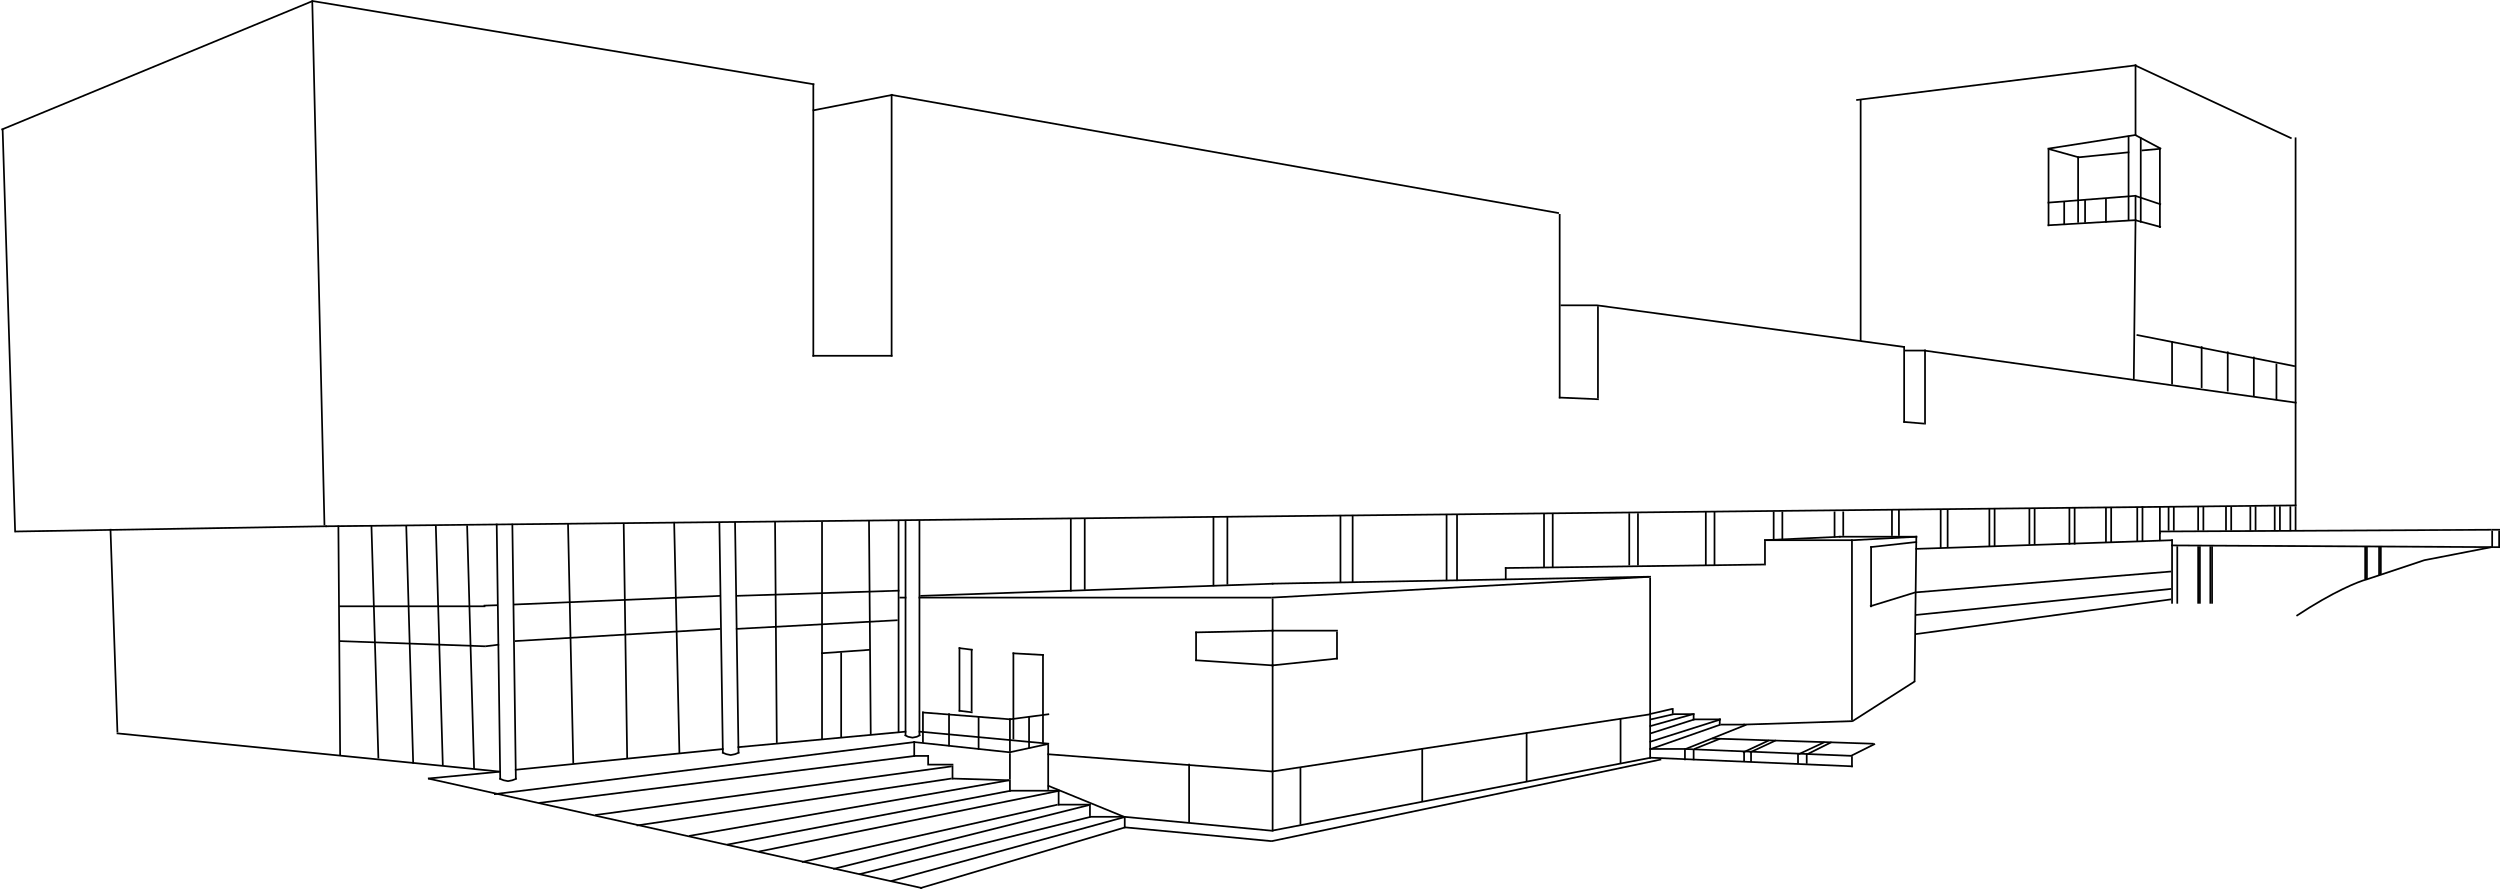 <svg width="1437" height="511" viewBox="0 0 1437 511" fill="none" xmlns="http://www.w3.org/2000/svg">
<line x1="1.5" y1="73.984" x2="8.707" y2="306.016" stroke="black"/>
<line x1="8.992" y1="305.5" x2="187.991" y2="302.483" stroke="black"/>
<line x1="0.809" y1="74.538" x2="179.809" y2="0.538" stroke="black"/>
<line x1="179.5" y1="0.988" x2="186.5" y2="301.988" stroke="black"/>
<line x1="179.082" y1="0.507" x2="468.082" y2="48.507" stroke="black"/>
<line x1="467.5" y1="48" x2="467.5" y2="205" stroke="black"/>
<line x1="467" y1="204.5" x2="513" y2="204.5" stroke="black"/>
<line x1="512.5" y1="205" x2="512.5" y2="54" stroke="black"/>
<line x1="513.096" y1="54.491" x2="467.096" y2="63.491" stroke="black"/>
<line x1="186.995" y1="302.5" x2="1319.99" y2="290.5" stroke="black"/>
<line x1="1319.5" y1="79" x2="1319.5" y2="291" stroke="black"/>
<line x1="1227.21" y1="37.547" x2="1317.21" y2="79.547" stroke="black"/>
<line x1="1069.5" y1="57" x2="1069.5" y2="196" stroke="black"/>
<line x1="1066.94" y1="57.504" x2="1227.94" y2="37.504" stroke="black"/>
<line x1="1177.5" y1="86" x2="1177.5" y2="130" stroke="black"/>
<line x1="1176.97" y1="129.501" x2="1227.97" y2="126.501" stroke="black"/>
<line x1="1227.13" y1="126.517" x2="1242.13" y2="130.517" stroke="black"/>
<line x1="1241.5" y1="85" x2="1241.5" y2="131" stroke="black"/>
<line x1="1227.24" y1="77.559" x2="1242.24" y2="85.559" stroke="black"/>
<line x1="1176.92" y1="85.506" x2="1227.92" y2="77.506" stroke="black"/>
<line x1="1230.5" y1="79" x2="1230.5" y2="128" stroke="black"/>
<line x1="1223.5" y1="78" x2="1223.5" y2="127" stroke="black"/>
<line x1="1227.5" y1="37" x2="1227.5" y2="78" stroke="black"/>
<line x1="1227.5" y1="127.005" x2="1226.5" y2="218.005" stroke="black"/>
<line x1="896.5" y1="123" x2="896.5" y2="229" stroke="black"/>
<line x1="896.022" y1="228.5" x2="919.022" y2="229.5" stroke="black"/>
<line x1="918.5" y1="176" x2="918.5" y2="229" stroke="black"/>
<line x1="897" y1="175.5" x2="918" y2="175.5" stroke="black"/>
<line x1="512.087" y1="54.508" x2="896.087" y2="122.508" stroke="black"/>
<line x1="285.5" y1="300.993" x2="287.528" y2="447.993" stroke="black"/>
<line x1="294.5" y1="300.993" x2="296.514" y2="447.993" stroke="black"/>
<line x1="413.5" y1="299.992" x2="415.5" y2="432.992" stroke="black"/>
<line x1="422.5" y1="299.992" x2="424.5" y2="432.992" stroke="black"/>
<line x1="520.5" y1="299" x2="520.5" y2="423" stroke="black"/>
<line x1="528.5" y1="299" x2="528.5" y2="423" stroke="black"/>
<line x1="528" y1="343.5" x2="731" y2="343.5" stroke="black"/>
<line x1="730.973" y1="343.501" x2="948.973" y2="331.501" stroke="black"/>
<line x1="948.5" y1="332" x2="948.5" y2="411" stroke="black"/>
<line x1="730.925" y1="443.506" x2="948.925" y2="410.506" stroke="black"/>
<line x1="731.5" y1="382" x2="731.5" y2="444" stroke="black"/>
<line x1="730.948" y1="382.503" x2="768.948" y2="378.503" stroke="black"/>
<line x1="768.5" y1="363" x2="768.5" y2="379" stroke="black"/>
<line x1="731" y1="362.5" x2="769" y2="362.5" stroke="black"/>
<line x1="687.5" y1="363" x2="687.5" y2="380" stroke="black"/>
<line x1="687.033" y1="379.501" x2="732.033" y2="382.501" stroke="black"/>
<line x1="686.989" y1="363.5" x2="731.989" y2="362.5" stroke="black"/>
<line x1="602.038" y1="433.501" x2="732.038" y2="443.501" stroke="black"/>
<line x1="582.5" y1="375" x2="582.5" y2="425" stroke="black"/>
<line x1="582.028" y1="375.501" x2="600.028" y2="376.501" stroke="black"/>
<line x1="599.5" y1="376" x2="599.5" y2="427" stroke="black"/>
<line x1="731.5" y1="444" x2="731.5" y2="478" stroke="black"/>
<line x1="730.905" y1="477.509" x2="948.905" y2="435.509" stroke="black"/>
<line x1="948.5" y1="411" x2="948.5" y2="436" stroke="black"/>
<line x1="747.5" y1="441" x2="747.5" y2="474" stroke="black"/>
<line x1="817.5" y1="430" x2="817.5" y2="461" stroke="black"/>
<line x1="877.5" y1="421" x2="877.5" y2="449" stroke="black"/>
<line x1="931.5" y1="413" x2="931.5" y2="439" stroke="black"/>
<line x1="731.5" y1="362" x2="731.5" y2="383" stroke="black"/>
<line x1="731.5" y1="344" x2="731.5" y2="363" stroke="black"/>
<line x1="602.5" y1="428" x2="602.5" y2="454" stroke="black"/>
<line x1="579.894" y1="432.511" x2="602.894" y2="427.511" stroke="black"/>
<line x1="525.053" y1="426.503" x2="581.053" y2="432.503" stroke="black"/>
<line x1="580.5" y1="433" x2="580.5" y2="448" stroke="black"/>
<line x1="326.5" y1="300.989" x2="329.522" y2="438.989" stroke="black"/>
<line x1="358.5" y1="300.993" x2="360.5" y2="435.993" stroke="black"/>
<line x1="387.5" y1="299.989" x2="390.523" y2="432.988" stroke="black"/>
<line x1="445.5" y1="299.996" x2="446.508" y2="426.996" stroke="black"/>
<line x1="472.5" y1="300" x2="472.5" y2="425" stroke="black"/>
<line x1="471.964" y1="375.501" x2="499.964" y2="373.501" stroke="black"/>
<line x1="499.5" y1="298.996" x2="500.5" y2="421.996" stroke="black"/>
<line x1="294.979" y1="347.5" x2="413.979" y2="342.5" stroke="black"/>
<line x1="422.984" y1="342.5" x2="516.984" y2="339.5" stroke="black"/>
<line x1="422.973" y1="361.501" x2="515.973" y2="356.501" stroke="black"/>
<line x1="295.97" y1="368.501" x2="413.97" y2="361.501" stroke="black"/>
<line x1="483.5" y1="375" x2="483.5" y2="424" stroke="black"/>
<line x1="511.868" y1="506.518" x2="646.868" y2="469.518" stroke="black"/>
<line x1="646.047" y1="469.502" x2="731.047" y2="477.502" stroke="black"/>
<line x1="547.068" y1="440.495" x2="342.068" y2="468.495" stroke="black"/>
<line x1="580.086" y1="448.493" x2="396.086" y2="480.493" stroke="black"/>
<line x1="609.099" y1="454.49" x2="436.099" y2="489.49" stroke="black"/>
<line x1="283.938" y1="456.504" x2="525.938" y2="426.504" stroke="black"/>
<line x1="547.5" y1="440" x2="547.5" y2="448" stroke="black"/>
<line x1="547.015" y1="447.5" x2="580.015" y2="448.5" stroke="black"/>
<line x1="525.5" y1="426" x2="525.5" y2="435" stroke="black"/>
<line x1="534" y1="439.5" x2="548" y2="439.5" stroke="black"/>
<line x1="580.5" y1="448" x2="580.5" y2="455" stroke="black"/>
<line x1="580" y1="454.5" x2="609" y2="454.5" stroke="black"/>
<line x1="608.5" y1="454" x2="608.5" y2="463" stroke="black"/>
<line x1="626.5" y1="463" x2="626.5" y2="469" stroke="black"/>
<line x1="626" y1="469.5" x2="646" y2="469.5" stroke="black"/>
<line x1="493.88" y1="502.515" x2="626.88" y2="469.515" stroke="black"/>
<line x1="608" y1="462.5" x2="627" y2="462.5" stroke="black"/>
<line x1="478.879" y1="499.515" x2="626.879" y2="462.515" stroke="black"/>
<line x1="1094.5" y1="199" x2="1094.5" y2="243" stroke="black"/>
<line x1="1094.04" y1="242.502" x2="1106.04" y2="243.502" stroke="black"/>
<line x1="1106.5" y1="201" x2="1106.5" y2="244" stroke="black"/>
<line x1="1107" y1="201.5" x2="1095" y2="201.5" stroke="black"/>
<line x1="1094.93" y1="199.495" x2="917.933" y2="175.495" stroke="black"/>
<line x1="1177.13" y1="85.518" x2="1195.13" y2="90.518" stroke="black"/>
<line x1="1193.95" y1="90.502" x2="1223.95" y2="87.502" stroke="black"/>
<line x1="1230.95" y1="86.502" x2="1241.95" y2="85.502" stroke="black"/>
<line x1="1194.5" y1="90" x2="1194.5" y2="128" stroke="black"/>
<line x1="1106.07" y1="201.505" x2="1320.07" y2="231.505" stroke="black"/>
<line x1="1228.1" y1="192.51" x2="1319.1" y2="210.51" stroke="black"/>
<line x1="1248.5" y1="196" x2="1248.5" y2="221" stroke="black"/>
<line x1="1265.5" y1="199" x2="1265.5" y2="223" stroke="black"/>
<line x1="1280.5" y1="202" x2="1280.5" y2="225" stroke="black"/>
<line x1="1295.5" y1="205" x2="1295.5" y2="228" stroke="black"/>
<line x1="1308.5" y1="209" x2="1308.5" y2="230" stroke="black"/>
<line x1="528.983" y1="342.5" x2="731.983" y2="335.5" stroke="black"/>
<line x1="730.991" y1="335.5" x2="947.991" y2="331.5" stroke="black"/>
<line x1="1241" y1="305.5" x2="1432" y2="304.5" stroke="black"/>
<line x1="1432.5" y1="305" x2="1432.5" y2="315" stroke="black"/>
<line x1="1248" y1="313.5" x2="1433" y2="314.489" stroke="black"/>
<line x1="1248.5" y1="310" x2="1248.5" y2="347" stroke="black"/>
<line x1="1241.5" y1="306" x2="1241.5" y2="311" stroke="black"/>
<line x1="1436.5" y1="305" x2="1436.5" y2="315" stroke="black"/>
<line x1="1437" y1="304.5" x2="1432" y2="304.5" stroke="black"/>
<line x1="1433" y1="314.5" x2="1437" y2="314.5" stroke="black"/>
<line x1="1263.5" y1="314" x2="1263.5" y2="347" stroke="black"/>
<line x1="1264.5" y1="314" x2="1264.5" y2="347" stroke="black"/>
<line x1="1270.5" y1="314" x2="1270.5" y2="347" stroke="black"/>
<line x1="1271.5" y1="314" x2="1271.5" y2="347" stroke="black"/>
<line x1="1360.5" y1="314" x2="1360.5" y2="333" stroke="black"/>
<line x1="1359.5" y1="314" x2="1359.5" y2="333" stroke="black"/>
<line x1="1367.5" y1="314" x2="1367.5" y2="331" stroke="black"/>
<line x1="1368.5" y1="314" x2="1368.5" y2="330" stroke="black"/>
<line x1="1064.97" y1="310.501" x2="1101.97" y2="308.501" stroke="black"/>
<line x1="1101.5" y1="308.006" x2="1100.5" y2="392.006" stroke="black"/>
<line x1="1064.73" y1="414.579" x2="1100.73" y2="391.579" stroke="black"/>
<line x1="1064.5" y1="310" x2="1064.5" y2="414" stroke="black"/>
<line x1="1075.5" y1="314" x2="1075.5" y2="349" stroke="black"/>
<line x1="1074.85" y1="348.522" x2="1100.85" y2="340.522" stroke="black"/>
<line x1="1074.94" y1="314.503" x2="1101.94" y2="311.503" stroke="black"/>
<line x1="1001.98" y1="416.5" x2="1064.98" y2="414.5" stroke="black"/>
<line x1="864.993" y1="326.5" x2="1013.99" y2="324.487" stroke="black"/>
<line x1="1014.5" y1="311" x2="1014.5" y2="325" stroke="black"/>
<line x1="1014" y1="310.5" x2="1065" y2="310.5" stroke="black"/>
<line x1="973.135" y1="410.481" x2="948.135" y2="417.481" stroke="black"/>
<line x1="989.151" y1="413.477" x2="948.151" y2="426.477" stroke="black"/>
<line x1="973.5" y1="431" x2="973.5" y2="437" stroke="black"/>
<line x1="1002.5" y1="432" x2="1002.5" y2="438" stroke="black"/>
<line x1="1006.5" y1="432" x2="1006.5" y2="438" stroke="black"/>
<line x1="1033.5" y1="433" x2="1033.5" y2="439" stroke="black"/>
<line x1="1038.5" y1="433" x2="1038.5" y2="439" stroke="black"/>
<line x1="1064.5" y1="435" x2="1064.5" y2="441" stroke="black"/>
<line x1="968.814" y1="430.536" x2="1003.81" y2="416.536" stroke="black"/>
<line x1="969" y1="430.5" x2="948" y2="430.5" stroke="black"/>
<line x1="968.5" y1="431" x2="968.5" y2="437" stroke="black"/>
<line x1="973.5" y1="410" x2="973.5" y2="414" stroke="black"/>
<line x1="973" y1="413.5" x2="989" y2="413.5" stroke="black"/>
<line x1="988.5" y1="413" x2="988.5" y2="417" stroke="black"/>
<line x1="989" y1="416.5" x2="1003" y2="416.5" stroke="black"/>
<line x1="948.835" y1="430.528" x2="988.835" y2="416.528" stroke="black"/>
<line x1="948.848" y1="421.524" x2="973.848" y2="413.524" stroke="black"/>
<line x1="961" y1="410.5" x2="974" y2="410.5" stroke="black"/>
<line x1="961.5" y1="407" x2="961.5" y2="410" stroke="black"/>
<line x1="961.112" y1="407.487" x2="948.112" y2="410.487" stroke="black"/>
<line x1="948.888" y1="413.513" x2="961.888" y2="410.513" stroke="black"/>
<line x1="365.926" y1="474.505" x2="546.926" y2="447.505" stroke="black"/>
<line x1="417.907" y1="485.509" x2="580.907" y2="454.509" stroke="black"/>
<line x1="460.89" y1="495.512" x2="607.891" y2="462.512" stroke="black"/>
<line x1="246.108" y1="447.512" x2="530.108" y2="510.512" stroke="black"/>
<line x1="309.938" y1="461.504" x2="525.938" y2="434.504" stroke="black"/>
<line x1="615.5" y1="298" x2="615.5" y2="340" stroke="black"/>
<line x1="623.5" y1="298" x2="623.5" y2="339" stroke="black"/>
<line x1="697.5" y1="297" x2="697.5" y2="337" stroke="black"/>
<line x1="705.5" y1="297" x2="705.5" y2="336" stroke="black"/>
<line x1="770.5" y1="296" x2="770.5" y2="335" stroke="black"/>
<line x1="777.5" y1="296" x2="777.5" y2="335" stroke="black"/>
<line x1="831.5" y1="296" x2="831.5" y2="334" stroke="black"/>
<line x1="837.5" y1="296" x2="837.5" y2="334" stroke="black"/>
<line x1="887.5" y1="295" x2="887.5" y2="326" stroke="black"/>
<line x1="892.5" y1="295" x2="892.5" y2="326" stroke="black"/>
<line x1="936.5" y1="295" x2="936.5" y2="325" stroke="black"/>
<line x1="941.5" y1="295" x2="941.5" y2="325" stroke="black"/>
<line x1="980.5" y1="294" x2="980.5" y2="325" stroke="black"/>
<line x1="985.5" y1="294" x2="985.5" y2="325" stroke="black"/>
<line x1="1019.5" y1="294" x2="1019.5" y2="310" stroke="black"/>
<line x1="1024.5" y1="294" x2="1024.5" y2="310" stroke="black"/>
<line x1="1054.5" y1="294" x2="1054.5" y2="309" stroke="black"/>
<line x1="1059.5" y1="294" x2="1059.5" y2="308" stroke="black"/>
<line x1="1319.5" y1="291" x2="1319.5" y2="305" stroke="black"/>
<line x1="1316.5" y1="291" x2="1316.5" y2="305" stroke="black"/>
<line x1="1307.5" y1="291" x2="1307.5" y2="305" stroke="black"/>
<line x1="1310.5" y1="291" x2="1310.5" y2="305" stroke="black"/>
<line x1="1293.5" y1="291" x2="1293.5" y2="305" stroke="black"/>
<line x1="1296.5" y1="291" x2="1296.5" y2="305" stroke="black"/>
<line x1="1279.5" y1="291" x2="1279.5" y2="305" stroke="black"/>
<line x1="1282.5" y1="291" x2="1282.5" y2="305" stroke="black"/>
<line x1="1263.5" y1="291" x2="1263.5" y2="305" stroke="black"/>
<line x1="1266.5" y1="291" x2="1266.5" y2="305" stroke="black"/>
<line x1="1246.5" y1="291" x2="1246.5" y2="305" stroke="black"/>
<line x1="1249.5" y1="291" x2="1249.5" y2="305" stroke="black"/>
<line x1="67.05" y1="421.502" x2="287.05" y2="443.502" stroke="black"/>
<line x1="63.5" y1="303.983" x2="67.5" y2="420.983" stroke="black"/>
<path d="M287 447.5L289.5 448.5L292 449L294.5 448.5L297 447.5" stroke="black"/>
<line x1="528.046" y1="420.502" x2="603.046" y2="427.502" stroke="black"/>
<line x1="551.5" y1="372" x2="551.5" y2="409" stroke="black"/>
<line x1="558.5" y1="373" x2="558.5" y2="409" stroke="black"/>
<line x1="551.062" y1="408.504" x2="559.062" y2="409.504" stroke="black"/>
<line x1="646.047" y1="475.502" x2="731.047" y2="483.502" stroke="black"/>
<line x1="730.897" y1="483.511" x2="954.897" y2="436.511" stroke="black"/>
<line x1="948.021" y1="435.5" x2="1065.02" y2="440.5" stroke="black"/>
<line x1="646.5" y1="470" x2="646.5" y2="476" stroke="black"/>
<line x1="528.858" y1="510.521" x2="646.858" y2="475.521" stroke="black"/>
<line x1="525" y1="434.5" x2="534" y2="434.5" stroke="black"/>
<line x1="533.5" y1="434" x2="533.5" y2="440" stroke="black"/>
<line x1="268.5" y1="301.986" x2="272.5" y2="441.986" stroke="black"/>
<line x1="250.5" y1="301.985" x2="254.529" y2="439.985" stroke="black"/>
<line x1="233.5" y1="301.985" x2="237.5" y2="438.985" stroke="black"/>
<line x1="213.5" y1="301.985" x2="217.5" y2="435.985" stroke="black"/>
<line x1="277.955" y1="348.131" x2="286.013" y2="347.869" stroke="black"/>
<line x1="279" y1="348.5" x2="195" y2="348.5" stroke="black"/>
<line x1="278.938" y1="371.504" x2="286.938" y2="370.504" stroke="black"/>
<line x1="195.018" y1="368.5" x2="279.018" y2="371.5" stroke="black"/>
<line x1="194.5" y1="301.996" x2="195.508" y2="433.996" stroke="black"/>
<line x1="1100.98" y1="315.5" x2="1248.98" y2="310.5" stroke="black"/>
<line x1="1100.96" y1="340.502" x2="1247.96" y2="328.502" stroke="black"/>
<line x1="1100.95" y1="353.503" x2="1247.95" y2="338.503" stroke="black"/>
<line x1="1251.5" y1="314" x2="1251.5" y2="347" stroke="black"/>
<line x1="1241.5" y1="291" x2="1241.5" y2="307" stroke="black"/>
<line x1="1100.93" y1="364.505" x2="1247.93" y2="344.505" stroke="black"/>
<line x1="516.5" y1="299" x2="516.5" y2="421" stroke="black"/>
<line x1="517" y1="343.5" x2="521" y2="343.5" stroke="black"/>
<path d="M520 422.5L522 423.5L524.5 424L527 423.5L529 422.5" stroke="black"/>
<path d="M415 432.5L417.5 433.5L420 434L422.5 433.5L425 432.5" stroke="black"/>
<line x1="603.065" y1="410.496" x2="580.065" y2="413.496" stroke="black"/>
<line x1="530.039" y1="409.502" x2="581.039" y2="413.502" stroke="black"/>
<line x1="580.5" y1="413" x2="580.5" y2="432" stroke="black"/>
<line x1="530.5" y1="409" x2="530.5" y2="427" stroke="black"/>
<line x1="545.5" y1="410" x2="545.5" y2="429" stroke="black"/>
<line x1="562.5" y1="412" x2="562.5" y2="431" stroke="black"/>
<line x1="591.5" y1="412" x2="591.5" y2="430" stroke="black"/>
<line x1="683.5" y1="439" x2="683.5" y2="473" stroke="black"/>
<line x1="602.189" y1="451.537" x2="646.189" y2="469.537" stroke="black"/>
<line x1="1228.5" y1="292" x2="1228.5" y2="311" stroke="black"/>
<line x1="1231.5" y1="291" x2="1231.5" y2="311" stroke="black"/>
<line x1="1210.5" y1="292" x2="1210.5" y2="312" stroke="black"/>
<line x1="1213.5" y1="292" x2="1213.5" y2="312" stroke="black"/>
<line x1="1189.5" y1="292" x2="1189.5" y2="313" stroke="black"/>
<line x1="1192.5" y1="292" x2="1192.5" y2="313" stroke="black"/>
<line x1="1166.5" y1="292" x2="1166.5" y2="313" stroke="black"/>
<line x1="1169.5" y1="292" x2="1169.5" y2="313" stroke="black"/>
<line x1="1146.5" y1="292" x2="1146.5" y2="314" stroke="black"/>
<line x1="1143.5" y1="292" x2="1143.5" y2="314" stroke="black"/>
<line x1="1115.5" y1="293" x2="1115.5" y2="315" stroke="black"/>
<line x1="1119.5" y1="293" x2="1119.5" y2="315" stroke="black"/>
<line x1="1087.5" y1="293" x2="1087.5" y2="308" stroke="black"/>
<line x1="1091.5" y1="293" x2="1091.5" y2="308" stroke="black"/>
<line x1="1013.98" y1="310.501" x2="1057.98" y2="308.501" stroke="black"/>
<line x1="1057" y1="308.5" x2="1102" y2="308.5" stroke="black"/>
<line x1="1176.96" y1="116.502" x2="1227.96" y2="112.502" stroke="black"/>
<line x1="1227.16" y1="112.526" x2="1242.16" y2="117.526" stroke="black"/>
<line x1="1227.5" y1="113" x2="1227.5" y2="127" stroke="black"/>
<line x1="1186.5" y1="116" x2="1186.5" y2="129" stroke="black"/>
<line x1="1198.5" y1="115" x2="1198.5" y2="128" stroke="black"/>
<line x1="1210.5" y1="114" x2="1210.5" y2="128" stroke="black"/>
<line x1="865.5" y1="326" x2="865.5" y2="333" stroke="black"/>
<line x1="968.021" y1="430.5" x2="1065.02" y2="434.5" stroke="black"/>
<line x1="984.016" y1="424.5" x2="1077.02" y2="427.5" stroke="black"/>
<line x1="973.814" y1="430.536" x2="988.814" y2="424.536" stroke="black"/>
<line x1="1001.79" y1="432.547" x2="1016.79" y2="425.547" stroke="black"/>
<line x1="1005.79" y1="432.547" x2="1020.79" y2="425.547" stroke="black"/>
<line x1="1033.79" y1="433.547" x2="1048.79" y2="426.547" stroke="black"/>
<line x1="1038.78" y1="433.553" x2="1052.78" y2="426.553" stroke="black"/>
<line x1="1063.78" y1="434.553" x2="1077.78" y2="427.553" stroke="black"/>
<line x1="245.953" y1="447.502" x2="287.953" y2="443.502" stroke="black"/>
<line x1="295.95" y1="442.502" x2="415.95" y2="430.502" stroke="black"/>
<line x1="423.954" y1="429.502" x2="520.954" y2="420.502" stroke="black"/>
<path d="M1320 354C1341.2 340 1355.83 334.167 1360.5 333L1393.5 322L1432 314.5" stroke="black"/>
<line x1="551.062" y1="372.504" x2="559.062" y2="373.504" stroke="black"/>
</svg>
